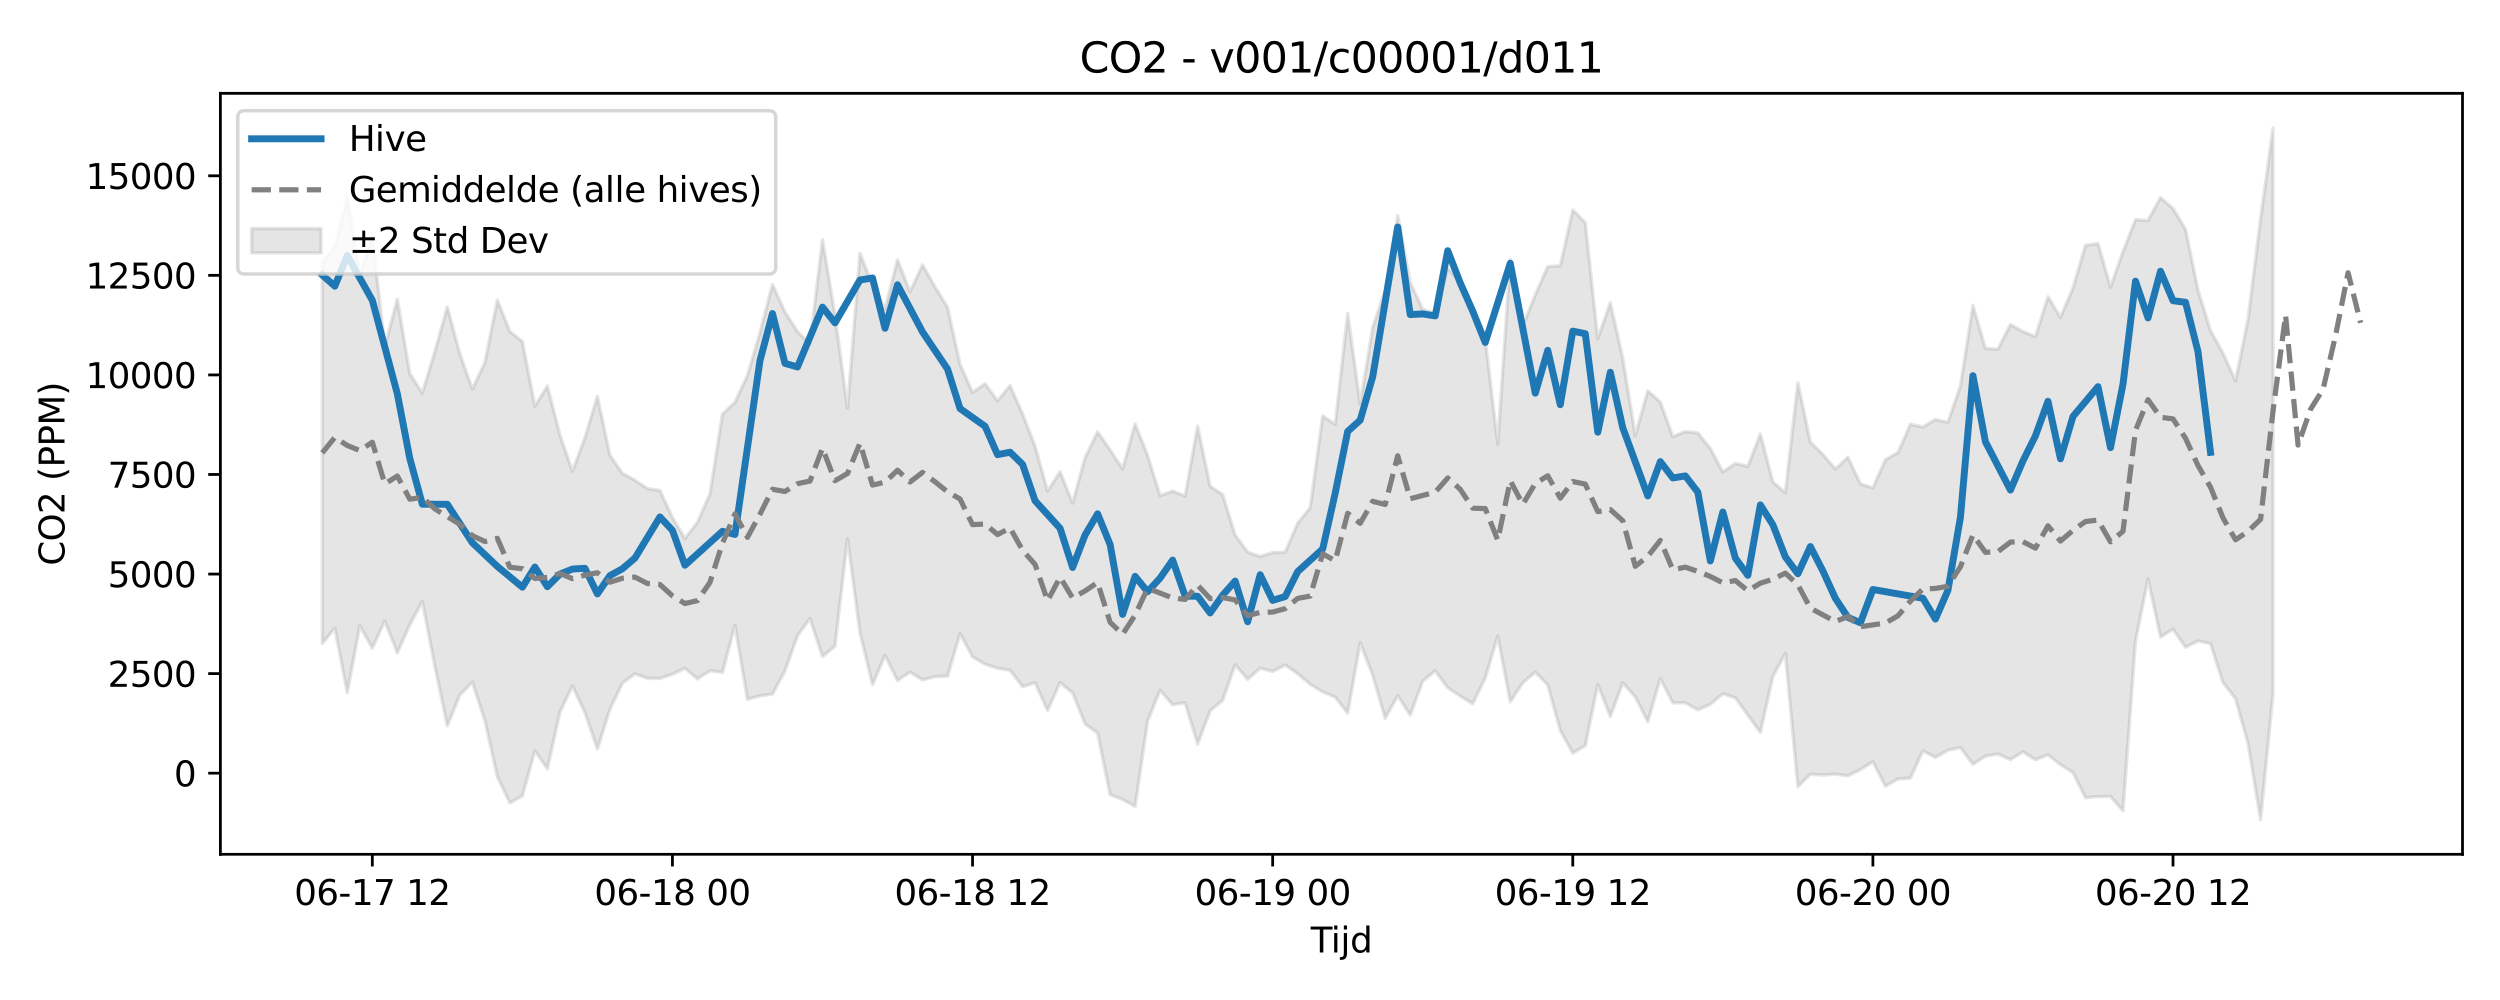 <?xml version="1.0" encoding="utf-8" standalone="no"?>
<!DOCTYPE svg PUBLIC "-//W3C//DTD SVG 1.1//EN"
  "http://www.w3.org/Graphics/SVG/1.1/DTD/svg11.dtd">
<svg xmlns:xlink="http://www.w3.org/1999/xlink" width="720pt" height="288pt" viewBox="0 0 720 288" xmlns="http://www.w3.org/2000/svg" version="1.1">
 <defs>
  <style type="text/css">*{stroke-linejoin: round; stroke-linecap: butt}</style>
 </defs>
 <g id="figure_1">
  <g id="patch_1">
   <path d="M 0 288 
L 720 288 
L 720 0 
L 0 0 
z
" style="fill: #ffffff"/>
  </g>
  <g id="axes_1">
   <g id="patch_2">
    <path d="M 63.47 246.04 
L 709.2 246.04 
L 709.2 26.88 
L 63.47 26.88 
z
" style="fill: #ffffff"/>
   </g>
   <g id="FillBetweenPolyCollection_1">
    <defs>
     <path id="m7e904ef702" d="M 92.821 -212.433 
L 92.821 -102.723 
L 96.423 -107.048 
L 100.024 -88.504 
L 103.626 -107.778 
L 107.227 -101.335 
L 110.828 -109.133 
L 114.43 -99.981 
L 118.031 -108.085 
L 121.633 -114.751 
L 125.234 -96.153 
L 128.835 -78.941 
L 132.437 -87.85 
L 136.038 -91.551 
L 139.639 -80.51 
L 143.241 -64.299 
L 146.842 -56.738 
L 150.444 -58.778 
L 154.045 -71.742 
L 157.646 -66.609 
L 161.248 -82.839 
L 164.849 -90.456 
L 168.451 -82.799 
L 172.052 -72.295 
L 175.653 -83.731 
L 179.255 -91.255 
L 182.856 -93.907 
L 186.458 -92.638 
L 190.059 -92.601 
L 193.66 -93.824 
L 197.262 -95.516 
L 200.863 -92.47 
L 204.465 -94.816 
L 208.066 -94.37 
L 211.667 -107.886 
L 215.269 -86.625 
L 218.87 -87.569 
L 222.472 -88.115 
L 226.073 -94.763 
L 229.674 -104.886 
L 233.276 -109.922 
L 236.877 -98.882 
L 240.479 -101.916 
L 244.08 -132.825 
L 247.681 -105.709 
L 251.283 -90.806 
L 254.884 -99.251 
L 258.486 -92.009 
L 262.087 -94.426 
L 265.688 -92.176 
L 269.29 -93.124 
L 272.891 -93.272 
L 276.492 -105.524 
L 280.094 -98.821 
L 283.695 -96.705 
L 287.297 -95.547 
L 290.898 -94.971 
L 294.499 -90.255 
L 298.101 -91.353 
L 301.702 -83.388 
L 305.304 -91.421 
L 308.905 -88.451 
L 312.506 -79.487 
L 316.108 -76.868 
L 319.709 -59.152 
L 323.311 -57.732 
L 326.912 -55.778 
L 330.513 -80.327 
L 334.115 -89.248 
L 337.716 -85.013 
L 341.318 -85.592 
L 344.919 -73.706 
L 348.52 -83.266 
L 352.122 -86.278 
L 355.723 -96.555 
L 359.325 -92.356 
L 362.926 -95.549 
L 366.527 -94.604 
L 370.129 -96.49 
L 373.73 -93.974 
L 377.332 -90.911 
L 380.933 -88.757 
L 384.534 -87.212 
L 388.136 -82.615 
L 391.737 -102.905 
L 395.338 -93.493 
L 398.94 -81.126 
L 402.541 -87.615 
L 406.143 -82.065 
L 409.744 -91.822 
L 413.345 -94.785 
L 416.947 -89.91 
L 420.548 -87.549 
L 424.15 -85.306 
L 427.751 -92.738 
L 431.352 -104.764 
L 434.954 -85.85 
L 438.555 -91.348 
L 442.157 -94.433 
L 445.758 -90.719 
L 449.359 -77.638 
L 452.961 -71.097 
L 456.562 -73.275 
L 460.164 -90.891 
L 463.765 -81.644 
L 467.366 -91.331 
L 470.968 -87.267 
L 474.569 -80.127 
L 478.171 -92.557 
L 481.772 -85.582 
L 485.373 -85.602 
L 488.975 -83.551 
L 492.576 -85.143 
L 496.178 -88.217 
L 499.779 -87.034 
L 503.38 -82.047 
L 506.982 -77.055 
L 510.583 -93.171 
L 514.184 -99.763 
L 517.786 -61.441 
L 521.387 -65.027 
L 524.989 -64.774 
L 528.59 -65.046 
L 532.191 -64.556 
L 535.793 -66.329 
L 539.394 -68.634 
L 542.996 -61.543 
L 546.597 -63.64 
L 550.198 -63.933 
L 553.8 -71.751 
L 557.401 -69.87 
L 561.003 -71.935 
L 564.604 -72.716 
L 568.205 -67.89 
L 571.807 -70.212 
L 575.408 -70.83 
L 579.01 -69.226 
L 582.611 -71.47 
L 586.212 -69.196 
L 589.814 -70.611 
L 593.415 -67.781 
L 597.017 -65.484 
L 600.618 -58.267 
L 604.219 -58.554 
L 607.821 -58.605 
L 611.422 -54.528 
L 615.024 -103.322 
L 618.625 -121.283 
L 622.226 -104.542 
L 625.828 -106.781 
L 629.429 -101.573 
L 633.031 -103.403 
L 636.632 -102.627 
L 640.233 -91.394 
L 643.835 -86.792 
L 647.436 -73.835 
L 651.037 -51.922 
L 654.639 -88.235 
L 654.639 -251.158 
L 654.639 -251.158 
L 651.037 -224.963 
L 647.436 -196.083 
L 643.835 -178.302 
L 640.233 -186.252 
L 636.632 -192.757 
L 633.031 -204.426 
L 629.429 -221.98 
L 625.828 -227.934 
L 622.226 -231.107 
L 618.625 -224.501 
L 615.024 -224.767 
L 611.422 -215.489 
L 607.821 -205.312 
L 604.219 -217.876 
L 600.618 -217.332 
L 597.017 -205.033 
L 593.415 -196.56 
L 589.814 -202.52 
L 586.212 -191.065 
L 582.611 -192.492 
L 579.01 -194.542 
L 575.408 -187.448 
L 571.807 -187.645 
L 568.205 -200.038 
L 564.604 -176.832 
L 561.003 -166.383 
L 557.401 -167.176 
L 553.8 -165.017 
L 550.198 -165.821 
L 546.597 -157.616 
L 542.996 -155.602 
L 539.394 -147.472 
L 535.793 -148.666 
L 532.191 -156.323 
L 528.59 -152.939 
L 524.989 -157.108 
L 521.387 -160.673 
L 517.786 -177.737 
L 514.184 -146.106 
L 510.583 -149.201 
L 506.982 -163.022 
L 503.38 -153.672 
L 499.779 -154.563 
L 496.178 -152.075 
L 492.576 -158.82 
L 488.975 -163.314 
L 485.373 -163.717 
L 481.772 -162.241 
L 478.171 -172.193 
L 474.569 -175.449 
L 470.968 -162.542 
L 467.366 -184.738 
L 463.765 -200.828 
L 460.164 -190.415 
L 456.562 -223.865 
L 452.961 -227.54 
L 449.359 -211.431 
L 445.758 -211.244 
L 442.157 -203.083 
L 438.555 -194.132 
L 434.954 -213.28 
L 431.352 -160.106 
L 427.751 -190.334 
L 424.15 -197.96 
L 420.548 -206.607 
L 416.947 -210.783 
L 413.345 -197.73 
L 409.744 -198.892 
L 406.143 -206.666 
L 402.541 -225.844 
L 398.94 -204.278 
L 395.338 -193.739 
L 391.737 -171.657 
L 388.136 -197.718 
L 384.534 -165.792 
L 380.933 -168.215 
L 377.332 -141.736 
L 373.73 -137.355 
L 370.129 -128.921 
L 366.527 -128.838 
L 362.926 -127.724 
L 359.325 -128.992 
L 355.723 -133.874 
L 352.122 -145.523 
L 348.52 -147.955 
L 344.919 -165.265 
L 341.318 -145.136 
L 337.716 -146.564 
L 334.115 -145.231 
L 330.513 -156.834 
L 326.912 -165.923 
L 323.311 -152.935 
L 319.709 -158.421 
L 316.108 -163.619 
L 312.506 -156.158 
L 308.905 -143.119 
L 305.304 -152.124 
L 301.702 -146.585 
L 298.101 -159.514 
L 294.499 -168.789 
L 290.898 -176.931 
L 287.297 -172.545 
L 283.695 -177.489 
L 280.094 -174.969 
L 276.492 -183.055 
L 272.891 -199.467 
L 269.29 -205.355 
L 265.688 -211.717 
L 262.087 -203.941 
L 258.486 -213.157 
L 254.884 -199.008 
L 251.283 -205.788 
L 247.681 -215.032 
L 244.08 -170.449 
L 240.479 -197.185 
L 236.877 -218.929 
L 233.276 -188.985 
L 229.674 -192.504 
L 226.073 -198.132 
L 222.472 -206.072 
L 218.87 -192.209 
L 215.269 -179.897 
L 211.667 -172.137 
L 208.066 -168.748 
L 204.465 -145.72 
L 200.863 -137.579 
L 197.262 -132.849 
L 193.66 -138.963 
L 190.059 -146.735 
L 186.458 -147.27 
L 182.856 -149.692 
L 179.255 -151.659 
L 175.653 -156.918 
L 172.052 -173.801 
L 168.451 -161.905 
L 164.849 -152.261 
L 161.248 -162.814 
L 157.646 -176.807 
L 154.045 -171.056 
L 150.444 -189.647 
L 146.842 -192.528 
L 143.241 -201.605 
L 139.639 -183.567 
L 136.038 -175.931 
L 132.437 -186.113 
L 128.835 -199.561 
L 125.234 -186.736 
L 121.633 -174.816 
L 118.031 -180.369 
L 114.43 -201.843 
L 110.828 -188.13 
L 107.227 -219.956 
L 103.626 -208.71 
L 100.024 -230.901 
L 96.423 -216.989 
L 92.821 -212.433 
z
" style="stroke: #808080; stroke-opacity: 0.2"/>
    </defs>
    <g clip-path="url(#p74fac114b8)">
     <use xlink:href="#m7e904ef702" x="0" y="288" style="fill: #808080; fill-opacity: 0.2; stroke: #808080; stroke-opacity: 0.2"/>
    </g>
   </g>
   <g id="matplotlib.axis_1">
    <g id="xtick_1">
     <g id="line2d_1">
      <defs>
       <path id="m6d0c17ba2d" d="M 0 0 
L 0 3.5 
" style="stroke: #000000; stroke-width: 0.8"/>
      </defs>
      <g>
       <use xlink:href="#m6d0c17ba2d" x="107.227" y="246.04" style="stroke: #000000; stroke-width: 0.8"/>
      </g>
     </g>
     <g id="text_1">
      <!-- 06-17 12 -->
      <g transform="translate(84.746 260.638) scale(0.1 -0.1)">
       <defs>
        <path id="DejaVuSans-30" d="M 2034 4250 
Q 1547 4250 1301 3770 
Q 1056 3291 1056 2328 
Q 1056 1369 1301 889 
Q 1547 409 2034 409 
Q 2525 409 2770 889 
Q 3016 1369 3016 2328 
Q 3016 3291 2770 3770 
Q 2525 4250 2034 4250 
z
M 2034 4750 
Q 2819 4750 3233 4129 
Q 3647 3509 3647 2328 
Q 3647 1150 3233 529 
Q 2819 -91 2034 -91 
Q 1250 -91 836 529 
Q 422 1150 422 2328 
Q 422 3509 836 4129 
Q 1250 4750 2034 4750 
z
" transform="scale(0.016)"/>
        <path id="DejaVuSans-36" d="M 2113 2584 
Q 1688 2584 1439 2293 
Q 1191 2003 1191 1497 
Q 1191 994 1439 701 
Q 1688 409 2113 409 
Q 2538 409 2786 701 
Q 3034 994 3034 1497 
Q 3034 2003 2786 2293 
Q 2538 2584 2113 2584 
z
M 3366 4563 
L 3366 3988 
Q 3128 4100 2886 4159 
Q 2644 4219 2406 4219 
Q 1781 4219 1451 3797 
Q 1122 3375 1075 2522 
Q 1259 2794 1537 2939 
Q 1816 3084 2150 3084 
Q 2853 3084 3261 2657 
Q 3669 2231 3669 1497 
Q 3669 778 3244 343 
Q 2819 -91 2113 -91 
Q 1303 -91 875 529 
Q 447 1150 447 2328 
Q 447 3434 972 4092 
Q 1497 4750 2381 4750 
Q 2619 4750 2861 4703 
Q 3103 4656 3366 4563 
z
" transform="scale(0.016)"/>
        <path id="DejaVuSans-2d" d="M 313 2009 
L 1997 2009 
L 1997 1497 
L 313 1497 
L 313 2009 
z
" transform="scale(0.016)"/>
        <path id="DejaVuSans-31" d="M 794 531 
L 1825 531 
L 1825 4091 
L 703 3866 
L 703 4441 
L 1819 4666 
L 2450 4666 
L 2450 531 
L 3481 531 
L 3481 0 
L 794 0 
L 794 531 
z
" transform="scale(0.016)"/>
        <path id="DejaVuSans-37" d="M 525 4666 
L 3525 4666 
L 3525 4397 
L 1831 0 
L 1172 0 
L 2766 4134 
L 525 4134 
L 525 4666 
z
" transform="scale(0.016)"/>
        <path id="DejaVuSans-20" transform="scale(0.016)"/>
        <path id="DejaVuSans-32" d="M 1228 531 
L 3431 531 
L 3431 0 
L 469 0 
L 469 531 
Q 828 903 1448 1529 
Q 2069 2156 2228 2338 
Q 2531 2678 2651 2914 
Q 2772 3150 2772 3378 
Q 2772 3750 2511 3984 
Q 2250 4219 1831 4219 
Q 1534 4219 1204 4116 
Q 875 4013 500 3803 
L 500 4441 
Q 881 4594 1212 4672 
Q 1544 4750 1819 4750 
Q 2544 4750 2975 4387 
Q 3406 4025 3406 3419 
Q 3406 3131 3298 2873 
Q 3191 2616 2906 2266 
Q 2828 2175 2409 1742 
Q 1991 1309 1228 531 
z
" transform="scale(0.016)"/>
       </defs>
       <use xlink:href="#DejaVuSans-30"/>
       <use xlink:href="#DejaVuSans-36" transform="translate(63.623 0)"/>
       <use xlink:href="#DejaVuSans-2d" transform="translate(127.246 0)"/>
       <use xlink:href="#DejaVuSans-31" transform="translate(163.33 0)"/>
       <use xlink:href="#DejaVuSans-37" transform="translate(226.953 0)"/>
       <use xlink:href="#DejaVuSans-20" transform="translate(290.576 0)"/>
       <use xlink:href="#DejaVuSans-31" transform="translate(322.363 0)"/>
       <use xlink:href="#DejaVuSans-32" transform="translate(385.986 0)"/>
      </g>
     </g>
    </g>
    <g id="xtick_2">
     <g id="line2d_2">
      <g>
       <use xlink:href="#m6d0c17ba2d" x="193.66" y="246.04" style="stroke: #000000; stroke-width: 0.8"/>
      </g>
     </g>
     <g id="text_2">
      <!-- 06-18 00 -->
      <g transform="translate(171.18 260.638) scale(0.1 -0.1)">
       <defs>
        <path id="DejaVuSans-38" d="M 2034 2216 
Q 1584 2216 1326 1975 
Q 1069 1734 1069 1313 
Q 1069 891 1326 650 
Q 1584 409 2034 409 
Q 2484 409 2743 651 
Q 3003 894 3003 1313 
Q 3003 1734 2745 1975 
Q 2488 2216 2034 2216 
z
M 1403 2484 
Q 997 2584 770 2862 
Q 544 3141 544 3541 
Q 544 4100 942 4425 
Q 1341 4750 2034 4750 
Q 2731 4750 3128 4425 
Q 3525 4100 3525 3541 
Q 3525 3141 3298 2862 
Q 3072 2584 2669 2484 
Q 3125 2378 3379 2068 
Q 3634 1759 3634 1313 
Q 3634 634 3220 271 
Q 2806 -91 2034 -91 
Q 1263 -91 848 271 
Q 434 634 434 1313 
Q 434 1759 690 2068 
Q 947 2378 1403 2484 
z
M 1172 3481 
Q 1172 3119 1398 2916 
Q 1625 2713 2034 2713 
Q 2441 2713 2670 2916 
Q 2900 3119 2900 3481 
Q 2900 3844 2670 4047 
Q 2441 4250 2034 4250 
Q 1625 4250 1398 4047 
Q 1172 3844 1172 3481 
z
" transform="scale(0.016)"/>
       </defs>
       <use xlink:href="#DejaVuSans-30"/>
       <use xlink:href="#DejaVuSans-36" transform="translate(63.623 0)"/>
       <use xlink:href="#DejaVuSans-2d" transform="translate(127.246 0)"/>
       <use xlink:href="#DejaVuSans-31" transform="translate(163.33 0)"/>
       <use xlink:href="#DejaVuSans-38" transform="translate(226.953 0)"/>
       <use xlink:href="#DejaVuSans-20" transform="translate(290.576 0)"/>
       <use xlink:href="#DejaVuSans-30" transform="translate(322.363 0)"/>
       <use xlink:href="#DejaVuSans-30" transform="translate(385.986 0)"/>
      </g>
     </g>
    </g>
    <g id="xtick_3">
     <g id="line2d_3">
      <g>
       <use xlink:href="#m6d0c17ba2d" x="280.094" y="246.04" style="stroke: #000000; stroke-width: 0.8"/>
      </g>
     </g>
     <g id="text_3">
      <!-- 06-18 12 -->
      <g transform="translate(257.613 260.638) scale(0.1 -0.1)">
       <use xlink:href="#DejaVuSans-30"/>
       <use xlink:href="#DejaVuSans-36" transform="translate(63.623 0)"/>
       <use xlink:href="#DejaVuSans-2d" transform="translate(127.246 0)"/>
       <use xlink:href="#DejaVuSans-31" transform="translate(163.33 0)"/>
       <use xlink:href="#DejaVuSans-38" transform="translate(226.953 0)"/>
       <use xlink:href="#DejaVuSans-20" transform="translate(290.576 0)"/>
       <use xlink:href="#DejaVuSans-31" transform="translate(322.363 0)"/>
       <use xlink:href="#DejaVuSans-32" transform="translate(385.986 0)"/>
      </g>
     </g>
    </g>
    <g id="xtick_4">
     <g id="line2d_4">
      <g>
       <use xlink:href="#m6d0c17ba2d" x="366.527" y="246.04" style="stroke: #000000; stroke-width: 0.8"/>
      </g>
     </g>
     <g id="text_4">
      <!-- 06-19 00 -->
      <g transform="translate(344.047 260.638) scale(0.1 -0.1)">
       <defs>
        <path id="DejaVuSans-39" d="M 703 97 
L 703 672 
Q 941 559 1184 500 
Q 1428 441 1663 441 
Q 2288 441 2617 861 
Q 2947 1281 2994 2138 
Q 2813 1869 2534 1725 
Q 2256 1581 1919 1581 
Q 1219 1581 811 2004 
Q 403 2428 403 3163 
Q 403 3881 828 4315 
Q 1253 4750 1959 4750 
Q 2769 4750 3195 4129 
Q 3622 3509 3622 2328 
Q 3622 1225 3098 567 
Q 2575 -91 1691 -91 
Q 1453 -91 1209 -44 
Q 966 3 703 97 
z
M 1959 2075 
Q 2384 2075 2632 2365 
Q 2881 2656 2881 3163 
Q 2881 3666 2632 3958 
Q 2384 4250 1959 4250 
Q 1534 4250 1286 3958 
Q 1038 3666 1038 3163 
Q 1038 2656 1286 2365 
Q 1534 2075 1959 2075 
z
" transform="scale(0.016)"/>
       </defs>
       <use xlink:href="#DejaVuSans-30"/>
       <use xlink:href="#DejaVuSans-36" transform="translate(63.623 0)"/>
       <use xlink:href="#DejaVuSans-2d" transform="translate(127.246 0)"/>
       <use xlink:href="#DejaVuSans-31" transform="translate(163.33 0)"/>
       <use xlink:href="#DejaVuSans-39" transform="translate(226.953 0)"/>
       <use xlink:href="#DejaVuSans-20" transform="translate(290.576 0)"/>
       <use xlink:href="#DejaVuSans-30" transform="translate(322.363 0)"/>
       <use xlink:href="#DejaVuSans-30" transform="translate(385.986 0)"/>
      </g>
     </g>
    </g>
    <g id="xtick_5">
     <g id="line2d_5">
      <g>
       <use xlink:href="#m6d0c17ba2d" x="452.961" y="246.04" style="stroke: #000000; stroke-width: 0.8"/>
      </g>
     </g>
     <g id="text_5">
      <!-- 06-19 12 -->
      <g transform="translate(430.48 260.638) scale(0.1 -0.1)">
       <use xlink:href="#DejaVuSans-30"/>
       <use xlink:href="#DejaVuSans-36" transform="translate(63.623 0)"/>
       <use xlink:href="#DejaVuSans-2d" transform="translate(127.246 0)"/>
       <use xlink:href="#DejaVuSans-31" transform="translate(163.33 0)"/>
       <use xlink:href="#DejaVuSans-39" transform="translate(226.953 0)"/>
       <use xlink:href="#DejaVuSans-20" transform="translate(290.576 0)"/>
       <use xlink:href="#DejaVuSans-31" transform="translate(322.363 0)"/>
       <use xlink:href="#DejaVuSans-32" transform="translate(385.986 0)"/>
      </g>
     </g>
    </g>
    <g id="xtick_6">
     <g id="line2d_6">
      <g>
       <use xlink:href="#m6d0c17ba2d" x="539.394" y="246.04" style="stroke: #000000; stroke-width: 0.8"/>
      </g>
     </g>
     <g id="text_6">
      <!-- 06-20 00 -->
      <g transform="translate(516.914 260.638) scale(0.1 -0.1)">
       <use xlink:href="#DejaVuSans-30"/>
       <use xlink:href="#DejaVuSans-36" transform="translate(63.623 0)"/>
       <use xlink:href="#DejaVuSans-2d" transform="translate(127.246 0)"/>
       <use xlink:href="#DejaVuSans-32" transform="translate(163.33 0)"/>
       <use xlink:href="#DejaVuSans-30" transform="translate(226.953 0)"/>
       <use xlink:href="#DejaVuSans-20" transform="translate(290.576 0)"/>
       <use xlink:href="#DejaVuSans-30" transform="translate(322.363 0)"/>
       <use xlink:href="#DejaVuSans-30" transform="translate(385.986 0)"/>
      </g>
     </g>
    </g>
    <g id="xtick_7">
     <g id="line2d_7">
      <g>
       <use xlink:href="#m6d0c17ba2d" x="625.828" y="246.04" style="stroke: #000000; stroke-width: 0.8"/>
      </g>
     </g>
     <g id="text_7">
      <!-- 06-20 12 -->
      <g transform="translate(603.347 260.638) scale(0.1 -0.1)">
       <use xlink:href="#DejaVuSans-30"/>
       <use xlink:href="#DejaVuSans-36" transform="translate(63.623 0)"/>
       <use xlink:href="#DejaVuSans-2d" transform="translate(127.246 0)"/>
       <use xlink:href="#DejaVuSans-32" transform="translate(163.33 0)"/>
       <use xlink:href="#DejaVuSans-30" transform="translate(226.953 0)"/>
       <use xlink:href="#DejaVuSans-20" transform="translate(290.576 0)"/>
       <use xlink:href="#DejaVuSans-31" transform="translate(322.363 0)"/>
       <use xlink:href="#DejaVuSans-32" transform="translate(385.986 0)"/>
      </g>
     </g>
    </g>
    <g id="text_8">
     <!-- Tijd -->
     <g transform="translate(377.485 274.317) scale(0.1 -0.1)">
      <defs>
       <path id="DejaVuSans-54" d="M -19 4666 
L 3928 4666 
L 3928 4134 
L 2272 4134 
L 2272 0 
L 1638 0 
L 1638 4134 
L -19 4134 
L -19 4666 
z
" transform="scale(0.016)"/>
       <path id="DejaVuSans-69" d="M 603 3500 
L 1178 3500 
L 1178 0 
L 603 0 
L 603 3500 
z
M 603 4863 
L 1178 4863 
L 1178 4134 
L 603 4134 
L 603 4863 
z
" transform="scale(0.016)"/>
       <path id="DejaVuSans-6a" d="M 603 3500 
L 1178 3500 
L 1178 -63 
Q 1178 -731 923 -1031 
Q 669 -1331 103 -1331 
L -116 -1331 
L -116 -844 
L 38 -844 
Q 366 -844 484 -692 
Q 603 -541 603 -63 
L 603 3500 
z
M 603 4863 
L 1178 4863 
L 1178 4134 
L 603 4134 
L 603 4863 
z
" transform="scale(0.016)"/>
       <path id="DejaVuSans-64" d="M 2906 2969 
L 2906 4863 
L 3481 4863 
L 3481 0 
L 2906 0 
L 2906 525 
Q 2725 213 2448 61 
Q 2172 -91 1784 -91 
Q 1150 -91 751 415 
Q 353 922 353 1747 
Q 353 2572 751 3078 
Q 1150 3584 1784 3584 
Q 2172 3584 2448 3432 
Q 2725 3281 2906 2969 
z
M 947 1747 
Q 947 1113 1208 752 
Q 1469 391 1925 391 
Q 2381 391 2643 752 
Q 2906 1113 2906 1747 
Q 2906 2381 2643 2742 
Q 2381 3103 1925 3103 
Q 1469 3103 1208 2742 
Q 947 2381 947 1747 
z
" transform="scale(0.016)"/>
      </defs>
      <use xlink:href="#DejaVuSans-54"/>
      <use xlink:href="#DejaVuSans-69" transform="translate(57.959 0)"/>
      <use xlink:href="#DejaVuSans-6a" transform="translate(85.742 0)"/>
      <use xlink:href="#DejaVuSans-64" transform="translate(113.525 0)"/>
     </g>
    </g>
   </g>
   <g id="matplotlib.axis_2">
    <g id="ytick_1">
     <g id="line2d_8">
      <defs>
       <path id="mbf0640fbad" d="M 0 0 
L -3.5 0 
" style="stroke: #000000; stroke-width: 0.8"/>
      </defs>
      <g>
       <use xlink:href="#mbf0640fbad" x="63.47" y="222.671" style="stroke: #000000; stroke-width: 0.8"/>
      </g>
     </g>
     <g id="text_9">
      <!-- 0 -->
      <g transform="translate(50.108 226.471) scale(0.1 -0.1)">
       <use xlink:href="#DejaVuSans-30"/>
      </g>
     </g>
    </g>
    <g id="ytick_2">
     <g id="line2d_9">
      <g>
       <use xlink:href="#mbf0640fbad" x="63.47" y="193.998" style="stroke: #000000; stroke-width: 0.8"/>
      </g>
     </g>
     <g id="text_10">
      <!-- 2500 -->
      <g transform="translate(31.02 197.797) scale(0.1 -0.1)">
       <defs>
        <path id="DejaVuSans-35" d="M 691 4666 
L 3169 4666 
L 3169 4134 
L 1269 4134 
L 1269 2991 
Q 1406 3038 1543 3061 
Q 1681 3084 1819 3084 
Q 2600 3084 3056 2656 
Q 3513 2228 3513 1497 
Q 3513 744 3044 326 
Q 2575 -91 1722 -91 
Q 1428 -91 1123 -41 
Q 819 9 494 109 
L 494 744 
Q 775 591 1075 516 
Q 1375 441 1709 441 
Q 2250 441 2565 725 
Q 2881 1009 2881 1497 
Q 2881 1984 2565 2268 
Q 2250 2553 1709 2553 
Q 1456 2553 1204 2497 
Q 953 2441 691 2322 
L 691 4666 
z
" transform="scale(0.016)"/>
       </defs>
       <use xlink:href="#DejaVuSans-32"/>
       <use xlink:href="#DejaVuSans-35" transform="translate(63.623 0)"/>
       <use xlink:href="#DejaVuSans-30" transform="translate(127.246 0)"/>
       <use xlink:href="#DejaVuSans-30" transform="translate(190.869 0)"/>
      </g>
     </g>
    </g>
    <g id="ytick_3">
     <g id="line2d_10">
      <g>
       <use xlink:href="#mbf0640fbad" x="63.47" y="165.324" style="stroke: #000000; stroke-width: 0.8"/>
      </g>
     </g>
     <g id="text_11">
      <!-- 5000 -->
      <g transform="translate(31.02 169.123) scale(0.1 -0.1)">
       <use xlink:href="#DejaVuSans-35"/>
       <use xlink:href="#DejaVuSans-30" transform="translate(63.623 0)"/>
       <use xlink:href="#DejaVuSans-30" transform="translate(127.246 0)"/>
       <use xlink:href="#DejaVuSans-30" transform="translate(190.869 0)"/>
      </g>
     </g>
    </g>
    <g id="ytick_4">
     <g id="line2d_11">
      <g>
       <use xlink:href="#mbf0640fbad" x="63.47" y="136.65" style="stroke: #000000; stroke-width: 0.8"/>
      </g>
     </g>
     <g id="text_12">
      <!-- 7500 -->
      <g transform="translate(31.02 140.449) scale(0.1 -0.1)">
       <use xlink:href="#DejaVuSans-37"/>
       <use xlink:href="#DejaVuSans-35" transform="translate(63.623 0)"/>
       <use xlink:href="#DejaVuSans-30" transform="translate(127.246 0)"/>
       <use xlink:href="#DejaVuSans-30" transform="translate(190.869 0)"/>
      </g>
     </g>
    </g>
    <g id="ytick_5">
     <g id="line2d_12">
      <g>
       <use xlink:href="#mbf0640fbad" x="63.47" y="107.976" style="stroke: #000000; stroke-width: 0.8"/>
      </g>
     </g>
     <g id="text_13">
      <!-- 10000 -->
      <g transform="translate(24.657 111.775) scale(0.1 -0.1)">
       <use xlink:href="#DejaVuSans-31"/>
       <use xlink:href="#DejaVuSans-30" transform="translate(63.623 0)"/>
       <use xlink:href="#DejaVuSans-30" transform="translate(127.246 0)"/>
       <use xlink:href="#DejaVuSans-30" transform="translate(190.869 0)"/>
       <use xlink:href="#DejaVuSans-30" transform="translate(254.492 0)"/>
      </g>
     </g>
    </g>
    <g id="ytick_6">
     <g id="line2d_13">
      <g>
       <use xlink:href="#mbf0640fbad" x="63.47" y="79.302" style="stroke: #000000; stroke-width: 0.8"/>
      </g>
     </g>
     <g id="text_14">
      <!-- 12500 -->
      <g transform="translate(24.657 83.101) scale(0.1 -0.1)">
       <use xlink:href="#DejaVuSans-31"/>
       <use xlink:href="#DejaVuSans-32" transform="translate(63.623 0)"/>
       <use xlink:href="#DejaVuSans-35" transform="translate(127.246 0)"/>
       <use xlink:href="#DejaVuSans-30" transform="translate(190.869 0)"/>
       <use xlink:href="#DejaVuSans-30" transform="translate(254.492 0)"/>
      </g>
     </g>
    </g>
    <g id="ytick_7">
     <g id="line2d_14">
      <g>
       <use xlink:href="#mbf0640fbad" x="63.47" y="50.628" style="stroke: #000000; stroke-width: 0.8"/>
      </g>
     </g>
     <g id="text_15">
      <!-- 15000 -->
      <g transform="translate(24.657 54.427) scale(0.1 -0.1)">
       <use xlink:href="#DejaVuSans-31"/>
       <use xlink:href="#DejaVuSans-35" transform="translate(63.623 0)"/>
       <use xlink:href="#DejaVuSans-30" transform="translate(127.246 0)"/>
       <use xlink:href="#DejaVuSans-30" transform="translate(190.869 0)"/>
       <use xlink:href="#DejaVuSans-30" transform="translate(254.492 0)"/>
      </g>
     </g>
    </g>
    <g id="text_16">
     <!-- CO2 (PPM) -->
     <g transform="translate(18.578 162.903) rotate(-90) scale(0.1 -0.1)">
      <defs>
       <path id="DejaVuSans-43" d="M 4122 4306 
L 4122 3641 
Q 3803 3938 3442 4084 
Q 3081 4231 2675 4231 
Q 1875 4231 1450 3742 
Q 1025 3253 1025 2328 
Q 1025 1406 1450 917 
Q 1875 428 2675 428 
Q 3081 428 3442 575 
Q 3803 722 4122 1019 
L 4122 359 
Q 3791 134 3420 21 
Q 3050 -91 2638 -91 
Q 1578 -91 968 557 
Q 359 1206 359 2328 
Q 359 3453 968 4101 
Q 1578 4750 2638 4750 
Q 3056 4750 3426 4639 
Q 3797 4528 4122 4306 
z
" transform="scale(0.016)"/>
       <path id="DejaVuSans-4f" d="M 2522 4238 
Q 1834 4238 1429 3725 
Q 1025 3213 1025 2328 
Q 1025 1447 1429 934 
Q 1834 422 2522 422 
Q 3209 422 3611 934 
Q 4013 1447 4013 2328 
Q 4013 3213 3611 3725 
Q 3209 4238 2522 4238 
z
M 2522 4750 
Q 3503 4750 4090 4092 
Q 4678 3434 4678 2328 
Q 4678 1225 4090 567 
Q 3503 -91 2522 -91 
Q 1538 -91 948 565 
Q 359 1222 359 2328 
Q 359 3434 948 4092 
Q 1538 4750 2522 4750 
z
" transform="scale(0.016)"/>
       <path id="DejaVuSans-28" d="M 1984 4856 
Q 1566 4138 1362 3434 
Q 1159 2731 1159 2009 
Q 1159 1288 1364 580 
Q 1569 -128 1984 -844 
L 1484 -844 
Q 1016 -109 783 600 
Q 550 1309 550 2009 
Q 550 2706 781 3412 
Q 1013 4119 1484 4856 
L 1984 4856 
z
" transform="scale(0.016)"/>
       <path id="DejaVuSans-50" d="M 1259 4147 
L 1259 2394 
L 2053 2394 
Q 2494 2394 2734 2622 
Q 2975 2850 2975 3272 
Q 2975 3691 2734 3919 
Q 2494 4147 2053 4147 
L 1259 4147 
z
M 628 4666 
L 2053 4666 
Q 2838 4666 3239 4311 
Q 3641 3956 3641 3272 
Q 3641 2581 3239 2228 
Q 2838 1875 2053 1875 
L 1259 1875 
L 1259 0 
L 628 0 
L 628 4666 
z
" transform="scale(0.016)"/>
       <path id="DejaVuSans-4d" d="M 628 4666 
L 1569 4666 
L 2759 1491 
L 3956 4666 
L 4897 4666 
L 4897 0 
L 4281 0 
L 4281 4097 
L 3078 897 
L 2444 897 
L 1241 4097 
L 1241 0 
L 628 0 
L 628 4666 
z
" transform="scale(0.016)"/>
       <path id="DejaVuSans-29" d="M 513 4856 
L 1013 4856 
Q 1481 4119 1714 3412 
Q 1947 2706 1947 2009 
Q 1947 1309 1714 600 
Q 1481 -109 1013 -844 
L 513 -844 
Q 928 -128 1133 580 
Q 1338 1288 1338 2009 
Q 1338 2731 1133 3434 
Q 928 4138 513 4856 
z
" transform="scale(0.016)"/>
      </defs>
      <use xlink:href="#DejaVuSans-43"/>
      <use xlink:href="#DejaVuSans-4f" transform="translate(69.824 0)"/>
      <use xlink:href="#DejaVuSans-32" transform="translate(148.535 0)"/>
      <use xlink:href="#DejaVuSans-20" transform="translate(212.158 0)"/>
      <use xlink:href="#DejaVuSans-28" transform="translate(243.945 0)"/>
      <use xlink:href="#DejaVuSans-50" transform="translate(282.959 0)"/>
      <use xlink:href="#DejaVuSans-50" transform="translate(343.262 0)"/>
      <use xlink:href="#DejaVuSans-4d" transform="translate(403.564 0)"/>
      <use xlink:href="#DejaVuSans-29" transform="translate(489.844 0)"/>
     </g>
    </g>
   </g>
   <g id="line2d_15">
    <path d="M 92.821 79.21 
L 96.423 82.422 
L 100.024 73.625 
L 107.227 86.482 
L 114.43 113.418 
L 118.031 132.073 
L 121.633 145.206 
L 128.835 145.241 
L 136.038 156.312 
L 143.241 163.133 
L 150.444 169.109 
L 154.045 163.305 
L 157.646 168.965 
L 161.248 165.354 
L 164.849 163.886 
L 168.451 163.668 
L 172.052 171.043 
L 175.653 165.783 
L 179.255 163.802 
L 182.856 160.736 
L 190.059 148.88 
L 193.66 152.742 
L 197.262 162.789 
L 208.066 153.011 
L 211.667 153.923 
L 218.87 103.858 
L 222.472 90.313 
L 226.073 104.656 
L 229.674 105.682 
L 236.877 88.449 
L 240.479 92.985 
L 247.681 80.633 
L 251.283 80.059 
L 254.884 94.545 
L 258.486 82.02 
L 265.688 95.612 
L 272.891 106.29 
L 276.492 117.668 
L 283.695 122.772 
L 287.297 130.946 
L 290.898 130.238 
L 294.499 133.737 
L 298.101 144.225 
L 305.304 152.145 
L 308.905 163.431 
L 312.506 154.066 
L 316.108 147.982 
L 319.709 156.819 
L 323.311 176.942 
L 326.912 165.995 
L 330.513 170.416 
L 334.115 166.475 
L 337.716 161.313 
L 341.318 171.693 
L 344.919 171.724 
L 348.52 176.526 
L 352.122 171.406 
L 355.723 167.354 
L 359.325 179.057 
L 362.926 165.523 
L 366.527 172.909 
L 370.129 171.808 
L 373.73 164.624 
L 380.933 158.104 
L 384.534 142.048 
L 388.136 124.24 
L 391.737 121.011 
L 395.338 108.492 
L 402.541 65.39 
L 406.143 90.6 
L 409.744 90.41 
L 413.345 90.978 
L 416.947 72.208 
L 420.548 81.466 
L 424.15 89.613 
L 427.751 98.623 
L 434.954 75.815 
L 442.157 113.229 
L 445.758 100.899 
L 449.359 116.555 
L 452.961 95.371 
L 456.562 96.105 
L 460.164 124.475 
L 463.765 107.202 
L 467.366 123.219 
L 474.569 142.817 
L 478.171 132.951 
L 481.772 137.648 
L 485.373 137.063 
L 488.975 141.737 
L 492.576 161.545 
L 496.178 147.46 
L 499.779 160.736 
L 503.38 165.691 
L 506.982 145.413 
L 510.583 151.124 
L 514.184 160.392 
L 517.786 165.243 
L 521.387 157.41 
L 524.989 164.433 
L 528.59 172.324 
L 532.191 177.803 
L 535.793 179.359 
L 539.394 169.774 
L 553.8 172.297 
L 557.401 178.29 
L 561.003 170.015 
L 564.604 148.962 
L 568.205 108.205 
L 571.807 127.233 
L 579.01 141.134 
L 582.611 132.739 
L 586.212 125.508 
L 589.814 115.575 
L 593.415 132.138 
L 597.017 119.948 
L 604.219 111.365 
L 607.821 128.919 
L 611.422 110.637 
L 615.024 80.977 
L 618.625 91.552 
L 622.226 78.115 
L 625.828 86.608 
L 629.429 87.059 
L 633.031 101.312 
L 636.632 130.284 
L 636.632 130.284 
" clip-path="url(#p74fac114b8)" style="fill: none; stroke: #1f77b4; stroke-width: 2; stroke-linecap: square"/>
   </g>
   <g id="line2d_16">
    <path d="M 92.821 130.422 
L 96.423 125.982 
L 100.024 128.298 
L 103.626 129.756 
L 107.227 127.355 
L 110.828 139.369 
L 114.43 137.088 
L 118.031 143.773 
L 121.633 143.216 
L 125.234 146.555 
L 132.437 151.018 
L 136.038 154.259 
L 139.639 155.961 
L 143.241 155.048 
L 146.842 163.367 
L 150.444 163.788 
L 154.045 166.601 
L 157.646 166.292 
L 161.248 165.174 
L 164.849 166.642 
L 168.451 165.648 
L 172.052 164.952 
L 175.653 167.676 
L 179.255 166.543 
L 182.856 166.2 
L 186.458 168.046 
L 190.059 168.332 
L 193.66 171.606 
L 197.262 173.817 
L 200.863 172.975 
L 204.465 167.732 
L 208.066 156.441 
L 211.667 147.989 
L 215.269 154.739 
L 218.87 148.111 
L 222.472 140.907 
L 226.073 141.552 
L 229.674 139.305 
L 233.276 138.546 
L 236.877 129.095 
L 240.479 138.449 
L 244.08 136.363 
L 247.681 127.629 
L 251.283 139.703 
L 254.884 138.871 
L 258.486 135.417 
L 262.087 138.817 
L 265.688 136.053 
L 269.29 138.761 
L 272.891 141.63 
L 276.492 143.71 
L 280.094 151.105 
L 283.695 150.903 
L 287.297 153.954 
L 290.898 152.049 
L 294.499 158.478 
L 298.101 162.566 
L 301.702 173.013 
L 305.304 166.227 
L 308.905 172.215 
L 312.506 170.178 
L 316.108 167.756 
L 319.709 179.214 
L 323.311 182.666 
L 326.912 177.15 
L 330.513 169.419 
L 337.716 172.211 
L 341.318 172.636 
L 344.919 168.514 
L 348.52 172.39 
L 352.122 172.1 
L 355.723 172.785 
L 359.325 177.326 
L 362.926 176.363 
L 366.527 176.279 
L 370.129 175.295 
L 373.73 172.335 
L 377.332 171.677 
L 380.933 159.514 
L 384.534 161.498 
L 388.136 147.833 
L 391.737 150.719 
L 395.338 144.384 
L 398.94 145.298 
L 402.541 131.271 
L 406.143 143.634 
L 413.345 141.743 
L 416.947 137.653 
L 420.548 140.922 
L 424.15 146.367 
L 427.751 146.464 
L 431.352 155.565 
L 434.954 138.435 
L 438.555 145.26 
L 442.157 139.242 
L 445.758 137.019 
L 449.359 143.465 
L 452.961 138.682 
L 456.562 139.43 
L 460.164 147.347 
L 463.765 146.764 
L 467.366 149.965 
L 470.968 163.096 
L 474.569 160.212 
L 478.171 155.625 
L 481.772 164.089 
L 485.373 163.34 
L 488.975 164.568 
L 492.576 166.018 
L 496.178 167.854 
L 499.779 167.201 
L 503.38 170.141 
L 506.982 167.962 
L 510.583 166.814 
L 514.184 165.065 
L 517.786 168.411 
L 521.387 175.15 
L 528.59 179.008 
L 532.191 177.56 
L 535.793 180.502 
L 542.996 179.427 
L 546.597 177.372 
L 550.198 173.123 
L 553.8 169.616 
L 557.401 169.477 
L 561.003 168.841 
L 564.604 163.226 
L 568.205 154.036 
L 571.807 159.071 
L 575.408 158.861 
L 579.01 156.116 
L 582.611 156.019 
L 586.212 157.87 
L 589.814 151.434 
L 593.415 155.829 
L 597.017 152.741 
L 600.618 150.2 
L 604.219 149.785 
L 607.821 156.042 
L 611.422 152.992 
L 615.024 123.955 
L 618.625 115.108 
L 622.226 120.175 
L 625.828 120.643 
L 629.429 126.223 
L 633.031 134.085 
L 636.632 140.308 
L 640.233 149.177 
L 643.835 155.453 
L 647.436 153.041 
L 651.037 149.558 
L 654.639 118.303 
L 658.24 90.772 
L 661.842 128.178 
L 665.443 117.855 
L 669.044 112.09 
L 672.646 96.602 
L 676.247 78.557 
L 679.849 92.97 
L 679.849 92.97 
" clip-path="url(#p74fac114b8)" style="fill: none; stroke-dasharray: 5.55,2.4; stroke-dashoffset: 0; stroke: #808080; stroke-width: 1.5"/>
   </g>
   <g id="patch_3">
    <path d="M 63.47 246.04 
L 63.47 26.88 
" style="fill: none; stroke: #000000; stroke-width: 0.8; stroke-linejoin: miter; stroke-linecap: square"/>
   </g>
   <g id="patch_4">
    <path d="M 709.2 246.04 
L 709.2 26.88 
" style="fill: none; stroke: #000000; stroke-width: 0.8; stroke-linejoin: miter; stroke-linecap: square"/>
   </g>
   <g id="patch_5">
    <path d="M 63.47 246.04 
L 709.2 246.04 
" style="fill: none; stroke: #000000; stroke-width: 0.8; stroke-linejoin: miter; stroke-linecap: square"/>
   </g>
   <g id="patch_6">
    <path d="M 63.47 26.88 
L 709.2 26.88 
" style="fill: none; stroke: #000000; stroke-width: 0.8; stroke-linejoin: miter; stroke-linecap: square"/>
   </g>
   <g id="text_17">
    <!-- CO2 - v001/c00001/d011 -->
    <g transform="translate(310.932 20.88) scale(0.12 -0.12)">
     <defs>
      <path id="DejaVuSans-76" d="M 191 3500 
L 800 3500 
L 1894 563 
L 2988 3500 
L 3597 3500 
L 2284 0 
L 1503 0 
L 191 3500 
z
" transform="scale(0.016)"/>
      <path id="DejaVuSans-2f" d="M 1625 4666 
L 2156 4666 
L 531 -594 
L 0 -594 
L 1625 4666 
z
" transform="scale(0.016)"/>
      <path id="DejaVuSans-63" d="M 3122 3366 
L 3122 2828 
Q 2878 2963 2633 3030 
Q 2388 3097 2138 3097 
Q 1578 3097 1268 2742 
Q 959 2388 959 1747 
Q 959 1106 1268 751 
Q 1578 397 2138 397 
Q 2388 397 2633 464 
Q 2878 531 3122 666 
L 3122 134 
Q 2881 22 2623 -34 
Q 2366 -91 2075 -91 
Q 1284 -91 818 406 
Q 353 903 353 1747 
Q 353 2603 823 3093 
Q 1294 3584 2113 3584 
Q 2378 3584 2631 3529 
Q 2884 3475 3122 3366 
z
" transform="scale(0.016)"/>
     </defs>
     <use xlink:href="#DejaVuSans-43"/>
     <use xlink:href="#DejaVuSans-4f" transform="translate(69.824 0)"/>
     <use xlink:href="#DejaVuSans-32" transform="translate(148.535 0)"/>
     <use xlink:href="#DejaVuSans-20" transform="translate(212.158 0)"/>
     <use xlink:href="#DejaVuSans-2d" transform="translate(243.945 0)"/>
     <use xlink:href="#DejaVuSans-20" transform="translate(280.029 0)"/>
     <use xlink:href="#DejaVuSans-76" transform="translate(311.816 0)"/>
     <use xlink:href="#DejaVuSans-30" transform="translate(370.996 0)"/>
     <use xlink:href="#DejaVuSans-30" transform="translate(434.619 0)"/>
     <use xlink:href="#DejaVuSans-31" transform="translate(498.242 0)"/>
     <use xlink:href="#DejaVuSans-2f" transform="translate(561.865 0)"/>
     <use xlink:href="#DejaVuSans-63" transform="translate(595.557 0)"/>
     <use xlink:href="#DejaVuSans-30" transform="translate(650.537 0)"/>
     <use xlink:href="#DejaVuSans-30" transform="translate(714.16 0)"/>
     <use xlink:href="#DejaVuSans-30" transform="translate(777.783 0)"/>
     <use xlink:href="#DejaVuSans-30" transform="translate(841.406 0)"/>
     <use xlink:href="#DejaVuSans-31" transform="translate(905.029 0)"/>
     <use xlink:href="#DejaVuSans-2f" transform="translate(968.652 0)"/>
     <use xlink:href="#DejaVuSans-64" transform="translate(1002.344 0)"/>
     <use xlink:href="#DejaVuSans-30" transform="translate(1065.82 0)"/>
     <use xlink:href="#DejaVuSans-31" transform="translate(1129.443 0)"/>
     <use xlink:href="#DejaVuSans-31" transform="translate(1193.066 0)"/>
    </g>
   </g>
   <g id="legend_1">
    <g id="patch_7">
     <path d="M 70.47 78.914 
L 221.414 78.914 
Q 223.414 78.914 223.414 76.914 
L 223.414 33.88 
Q 223.414 31.88 221.414 31.88 
L 70.47 31.88 
Q 68.47 31.88 68.47 33.88 
L 68.47 76.914 
Q 68.47 78.914 70.47 78.914 
z
" style="fill: #ffffff; opacity: 0.8; stroke: #cccccc; stroke-linejoin: miter"/>
    </g>
    <g id="line2d_17">
     <path d="M 72.47 39.978 
L 82.47 39.978 
L 92.47 39.978 
" style="fill: none; stroke: #1f77b4; stroke-width: 2; stroke-linecap: square"/>
    </g>
    <g id="text_18">
     <!-- Hive -->
     <g transform="translate(100.47 43.478) scale(0.1 -0.1)">
      <defs>
       <path id="DejaVuSans-48" d="M 628 4666 
L 1259 4666 
L 1259 2753 
L 3553 2753 
L 3553 4666 
L 4184 4666 
L 4184 0 
L 3553 0 
L 3553 2222 
L 1259 2222 
L 1259 0 
L 628 0 
L 628 4666 
z
" transform="scale(0.016)"/>
       <path id="DejaVuSans-65" d="M 3597 1894 
L 3597 1613 
L 953 1613 
Q 991 1019 1311 708 
Q 1631 397 2203 397 
Q 2534 397 2845 478 
Q 3156 559 3463 722 
L 3463 178 
Q 3153 47 2828 -22 
Q 2503 -91 2169 -91 
Q 1331 -91 842 396 
Q 353 884 353 1716 
Q 353 2575 817 3079 
Q 1281 3584 2069 3584 
Q 2775 3584 3186 3129 
Q 3597 2675 3597 1894 
z
M 3022 2063 
Q 3016 2534 2758 2815 
Q 2500 3097 2075 3097 
Q 1594 3097 1305 2825 
Q 1016 2553 972 2059 
L 3022 2063 
z
" transform="scale(0.016)"/>
      </defs>
      <use xlink:href="#DejaVuSans-48"/>
      <use xlink:href="#DejaVuSans-69" transform="translate(75.195 0)"/>
      <use xlink:href="#DejaVuSans-76" transform="translate(102.979 0)"/>
      <use xlink:href="#DejaVuSans-65" transform="translate(162.158 0)"/>
     </g>
    </g>
    <g id="line2d_18">
     <path d="M 72.47 54.657 
L 82.47 54.657 
L 92.47 54.657 
" style="fill: none; stroke-dasharray: 5.55,2.4; stroke-dashoffset: 0; stroke: #808080; stroke-width: 1.5"/>
    </g>
    <g id="text_19">
     <!-- Gemiddelde (alle hives) -->
     <g transform="translate(100.47 58.157) scale(0.1 -0.1)">
      <defs>
       <path id="DejaVuSans-47" d="M 3809 666 
L 3809 1919 
L 2778 1919 
L 2778 2438 
L 4434 2438 
L 4434 434 
Q 4069 175 3628 42 
Q 3188 -91 2688 -91 
Q 1594 -91 976 548 
Q 359 1188 359 2328 
Q 359 3472 976 4111 
Q 1594 4750 2688 4750 
Q 3144 4750 3555 4637 
Q 3966 4525 4313 4306 
L 4313 3634 
Q 3963 3931 3569 4081 
Q 3175 4231 2741 4231 
Q 1884 4231 1454 3753 
Q 1025 3275 1025 2328 
Q 1025 1384 1454 906 
Q 1884 428 2741 428 
Q 3075 428 3337 486 
Q 3600 544 3809 666 
z
" transform="scale(0.016)"/>
       <path id="DejaVuSans-6d" d="M 3328 2828 
Q 3544 3216 3844 3400 
Q 4144 3584 4550 3584 
Q 5097 3584 5394 3201 
Q 5691 2819 5691 2113 
L 5691 0 
L 5113 0 
L 5113 2094 
Q 5113 2597 4934 2840 
Q 4756 3084 4391 3084 
Q 3944 3084 3684 2787 
Q 3425 2491 3425 1978 
L 3425 0 
L 2847 0 
L 2847 2094 
Q 2847 2600 2669 2842 
Q 2491 3084 2119 3084 
Q 1678 3084 1418 2786 
Q 1159 2488 1159 1978 
L 1159 0 
L 581 0 
L 581 3500 
L 1159 3500 
L 1159 2956 
Q 1356 3278 1631 3431 
Q 1906 3584 2284 3584 
Q 2666 3584 2933 3390 
Q 3200 3197 3328 2828 
z
" transform="scale(0.016)"/>
       <path id="DejaVuSans-6c" d="M 603 4863 
L 1178 4863 
L 1178 0 
L 603 0 
L 603 4863 
z
" transform="scale(0.016)"/>
       <path id="DejaVuSans-61" d="M 2194 1759 
Q 1497 1759 1228 1600 
Q 959 1441 959 1056 
Q 959 750 1161 570 
Q 1363 391 1709 391 
Q 2188 391 2477 730 
Q 2766 1069 2766 1631 
L 2766 1759 
L 2194 1759 
z
M 3341 1997 
L 3341 0 
L 2766 0 
L 2766 531 
Q 2569 213 2275 61 
Q 1981 -91 1556 -91 
Q 1019 -91 701 211 
Q 384 513 384 1019 
Q 384 1609 779 1909 
Q 1175 2209 1959 2209 
L 2766 2209 
L 2766 2266 
Q 2766 2663 2505 2880 
Q 2244 3097 1772 3097 
Q 1472 3097 1187 3025 
Q 903 2953 641 2809 
L 641 3341 
Q 956 3463 1253 3523 
Q 1550 3584 1831 3584 
Q 2591 3584 2966 3190 
Q 3341 2797 3341 1997 
z
" transform="scale(0.016)"/>
       <path id="DejaVuSans-68" d="M 3513 2113 
L 3513 0 
L 2938 0 
L 2938 2094 
Q 2938 2591 2744 2837 
Q 2550 3084 2163 3084 
Q 1697 3084 1428 2787 
Q 1159 2491 1159 1978 
L 1159 0 
L 581 0 
L 581 4863 
L 1159 4863 
L 1159 2956 
Q 1366 3272 1645 3428 
Q 1925 3584 2291 3584 
Q 2894 3584 3203 3211 
Q 3513 2838 3513 2113 
z
" transform="scale(0.016)"/>
       <path id="DejaVuSans-73" d="M 2834 3397 
L 2834 2853 
Q 2591 2978 2328 3040 
Q 2066 3103 1784 3103 
Q 1356 3103 1142 2972 
Q 928 2841 928 2578 
Q 928 2378 1081 2264 
Q 1234 2150 1697 2047 
L 1894 2003 
Q 2506 1872 2764 1633 
Q 3022 1394 3022 966 
Q 3022 478 2636 193 
Q 2250 -91 1575 -91 
Q 1294 -91 989 -36 
Q 684 19 347 128 
L 347 722 
Q 666 556 975 473 
Q 1284 391 1588 391 
Q 1994 391 2212 530 
Q 2431 669 2431 922 
Q 2431 1156 2273 1281 
Q 2116 1406 1581 1522 
L 1381 1569 
Q 847 1681 609 1914 
Q 372 2147 372 2553 
Q 372 3047 722 3315 
Q 1072 3584 1716 3584 
Q 2034 3584 2315 3537 
Q 2597 3491 2834 3397 
z
" transform="scale(0.016)"/>
      </defs>
      <use xlink:href="#DejaVuSans-47"/>
      <use xlink:href="#DejaVuSans-65" transform="translate(77.49 0)"/>
      <use xlink:href="#DejaVuSans-6d" transform="translate(139.014 0)"/>
      <use xlink:href="#DejaVuSans-69" transform="translate(236.426 0)"/>
      <use xlink:href="#DejaVuSans-64" transform="translate(264.209 0)"/>
      <use xlink:href="#DejaVuSans-64" transform="translate(327.686 0)"/>
      <use xlink:href="#DejaVuSans-65" transform="translate(391.162 0)"/>
      <use xlink:href="#DejaVuSans-6c" transform="translate(452.686 0)"/>
      <use xlink:href="#DejaVuSans-64" transform="translate(480.469 0)"/>
      <use xlink:href="#DejaVuSans-65" transform="translate(543.945 0)"/>
      <use xlink:href="#DejaVuSans-20" transform="translate(605.469 0)"/>
      <use xlink:href="#DejaVuSans-28" transform="translate(637.256 0)"/>
      <use xlink:href="#DejaVuSans-61" transform="translate(676.27 0)"/>
      <use xlink:href="#DejaVuSans-6c" transform="translate(737.549 0)"/>
      <use xlink:href="#DejaVuSans-6c" transform="translate(765.332 0)"/>
      <use xlink:href="#DejaVuSans-65" transform="translate(793.115 0)"/>
      <use xlink:href="#DejaVuSans-20" transform="translate(854.639 0)"/>
      <use xlink:href="#DejaVuSans-68" transform="translate(886.426 0)"/>
      <use xlink:href="#DejaVuSans-69" transform="translate(949.805 0)"/>
      <use xlink:href="#DejaVuSans-76" transform="translate(977.588 0)"/>
      <use xlink:href="#DejaVuSans-65" transform="translate(1036.768 0)"/>
      <use xlink:href="#DejaVuSans-73" transform="translate(1098.291 0)"/>
      <use xlink:href="#DejaVuSans-29" transform="translate(1150.391 0)"/>
     </g>
    </g>
    <g id="patch_8">
     <path d="M 72.47 72.835 
L 92.47 72.835 
L 92.47 65.835 
L 72.47 65.835 
z
" style="fill: #808080; fill-opacity: 0.2; stroke: #808080; stroke-opacity: 0.2; stroke-linejoin: miter"/>
    </g>
    <g id="text_20">
     <!-- ±2 Std Dev -->
     <g transform="translate(100.47 72.835) scale(0.1 -0.1)">
      <defs>
       <path id="DejaVuSans-b1" d="M 2944 4013 
L 2944 2803 
L 4684 2803 
L 4684 2272 
L 2944 2272 
L 2944 1063 
L 2419 1063 
L 2419 2272 
L 678 2272 
L 678 2803 
L 2419 2803 
L 2419 4013 
L 2944 4013 
z
M 678 531 
L 4684 531 
L 4684 0 
L 678 0 
L 678 531 
z
" transform="scale(0.016)"/>
       <path id="DejaVuSans-53" d="M 3425 4513 
L 3425 3897 
Q 3066 4069 2747 4153 
Q 2428 4238 2131 4238 
Q 1616 4238 1336 4038 
Q 1056 3838 1056 3469 
Q 1056 3159 1242 3001 
Q 1428 2844 1947 2747 
L 2328 2669 
Q 3034 2534 3370 2195 
Q 3706 1856 3706 1288 
Q 3706 609 3251 259 
Q 2797 -91 1919 -91 
Q 1588 -91 1214 -16 
Q 841 59 441 206 
L 441 856 
Q 825 641 1194 531 
Q 1563 422 1919 422 
Q 2459 422 2753 634 
Q 3047 847 3047 1241 
Q 3047 1584 2836 1778 
Q 2625 1972 2144 2069 
L 1759 2144 
Q 1053 2284 737 2584 
Q 422 2884 422 3419 
Q 422 4038 858 4394 
Q 1294 4750 2059 4750 
Q 2388 4750 2728 4690 
Q 3069 4631 3425 4513 
z
" transform="scale(0.016)"/>
       <path id="DejaVuSans-74" d="M 1172 4494 
L 1172 3500 
L 2356 3500 
L 2356 3053 
L 1172 3053 
L 1172 1153 
Q 1172 725 1289 603 
Q 1406 481 1766 481 
L 2356 481 
L 2356 0 
L 1766 0 
Q 1100 0 847 248 
Q 594 497 594 1153 
L 594 3053 
L 172 3053 
L 172 3500 
L 594 3500 
L 594 4494 
L 1172 4494 
z
" transform="scale(0.016)"/>
       <path id="DejaVuSans-44" d="M 1259 4147 
L 1259 519 
L 2022 519 
Q 2988 519 3436 956 
Q 3884 1394 3884 2338 
Q 3884 3275 3436 3711 
Q 2988 4147 2022 4147 
L 1259 4147 
z
M 628 4666 
L 1925 4666 
Q 3281 4666 3915 4102 
Q 4550 3538 4550 2338 
Q 4550 1131 3912 565 
Q 3275 0 1925 0 
L 628 0 
L 628 4666 
z
" transform="scale(0.016)"/>
      </defs>
      <use xlink:href="#DejaVuSans-b1"/>
      <use xlink:href="#DejaVuSans-32" transform="translate(83.789 0)"/>
      <use xlink:href="#DejaVuSans-20" transform="translate(147.412 0)"/>
      <use xlink:href="#DejaVuSans-53" transform="translate(179.199 0)"/>
      <use xlink:href="#DejaVuSans-74" transform="translate(242.676 0)"/>
      <use xlink:href="#DejaVuSans-64" transform="translate(281.885 0)"/>
      <use xlink:href="#DejaVuSans-20" transform="translate(345.361 0)"/>
      <use xlink:href="#DejaVuSans-44" transform="translate(377.148 0)"/>
      <use xlink:href="#DejaVuSans-65" transform="translate(454.15 0)"/>
      <use xlink:href="#DejaVuSans-76" transform="translate(515.674 0)"/>
     </g>
    </g>
   </g>
  </g>
 </g>
 <defs>
  <clipPath id="p74fac114b8">
   <rect x="63.47" y="26.88" width="645.73" height="219.16"/>
  </clipPath>
 </defs>
</svg>
